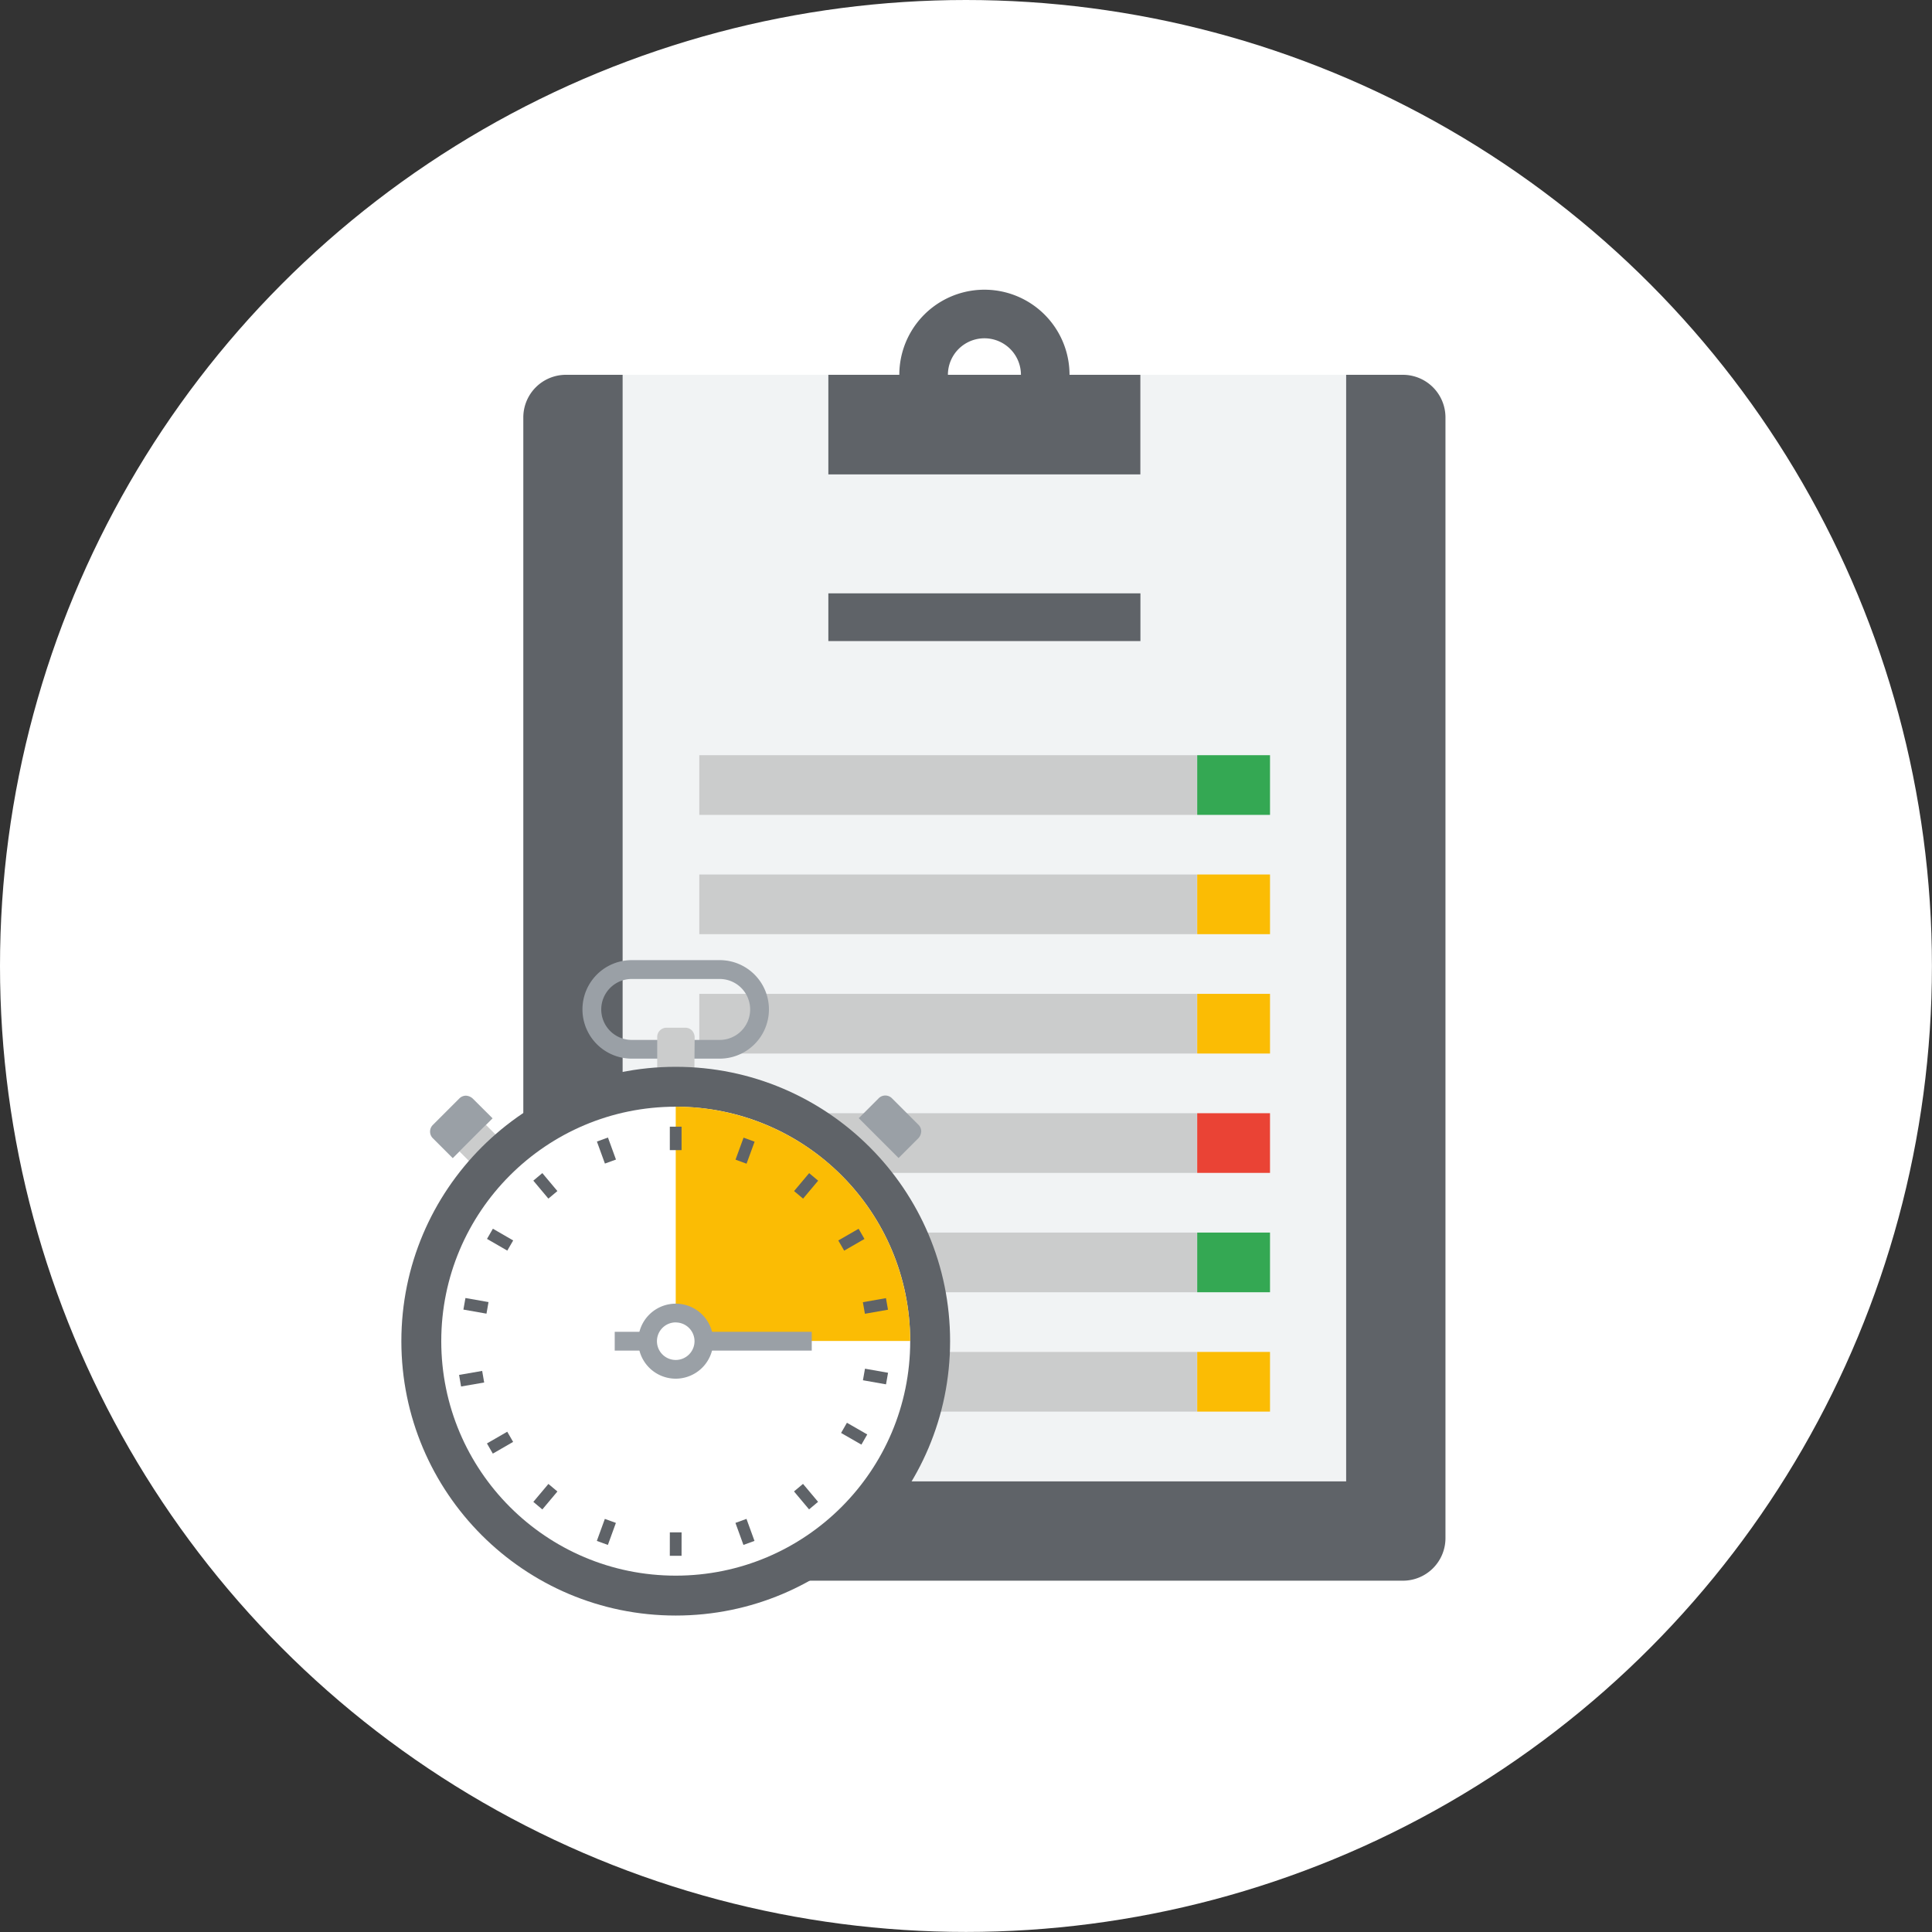 <svg xmlns="http://www.w3.org/2000/svg" viewBox="0 0 291.03 291.03"><rect x="0" y="0" width="291.03" height="291.03" fill="#333333" stroke="none"/><defs><style>.cls-1{fill:#fff}.cls-2{fill:#5f6368}.cls-3{fill:#f1f3f4}.cls-4{fill:#cbcccc}.cls-5{fill:#fbbc04}.cls-6{fill:#ea4335}.cls-7{fill:#34a853}.cls-8{fill:#9aa0a6}</style></defs><title>icon_speed-scorecard_256px</title><g id="Layer_2" data-name="Layer 2"><g id="Layer_1-2" data-name="Layer 1"><circle id="_Path_" data-name="&lt;Path&gt;" class="cls-1" cx="145.51" cy="145.51" r="145.51"/><path class="cls-2" d="M85.24 56.46a6.42 6.42 0 0 0-6.41 6.41V231.7a6.41 6.41 0 0 0 6.41 6.41h126.09a6.41 6.41 0 0 0 6.41-6.41V62.87a6.42 6.42 0 0 0-6.41-6.41z"/><path class="cls-3" d="M93.79 56.46h108.99v166.69H93.79z"/><path class="cls-4" d="M105.34 131.73h74.97v8.99h-74.97zm0 17.98h74.97v8.99h-74.97zm0 17.98h74.97v8.99h-74.97zm0 17.98h74.97v8.99h-74.97zm0 17.98h74.97v8.99h-74.97z"/><path class="cls-2" d="M124.78 89.38h47.01v7.19h-47.01z"/><path class="cls-4" d="M105.34 113.76h74.97v8.99h-74.97z"/><path class="cls-5" d="M180.34 131.73h10.97v8.99h-10.97zm0 17.98h10.97v8.99h-10.97z"/><path class="cls-6" d="M180.34 167.69h10.97v8.99h-10.97z"/><path class="cls-7" d="M180.34 185.67h10.97v8.99h-10.97z"/><path class="cls-5" d="M180.34 203.65h10.97v8.99h-10.97z"/><path class="cls-7" d="M180.34 113.76h10.97v8.99h-10.97z"/><path class="cls-2" d="M161.11 56.46a12.82 12.82 0 1 0-25.64 0h-10.69v15h47v-15zm-18.32 0a5.5 5.5 0 1 1 11 0z"/><path class="cls-8" d="M108.41 159.47H95.16a7.42 7.42 0 1 1 0-14.84h13.25a7.42 7.42 0 1 1 0 14.84zm-13.25-12a4.59 4.59 0 1 0 0 9.18h13.25a4.59 4.59 0 1 0 0-9.18z"/><path class="cls-4" d="M104.6 161.22H99v-5a1.35 1.35 0 0 1 .41-1 1.41 1.41 0 0 1 1-.41h2.82a1.41 1.41 0 0 1 1 .41 1.6 1.6 0 0 1 .41 1.08z"/><path class="cls-4" transform="rotate(-44.99 72.17 172.42)" d="M69.35 171.05H75v2.76h-5.65z"/><path class="cls-8" d="M74.2 168.46l-6 6-3-3a1.41 1.41 0 0 1 0-2l4-4a1.41 1.41 0 0 1 1-.41 1.62 1.62 0 0 1 1.06.48z"/><path class="cls-4" transform="rotate(-44.98 131.4 172.43)" d="M130.01 169.6h2.76v5.65h-2.76z"/><path class="cls-8" d="M135.36 174.44l-6-6 3-3a1.41 1.41 0 0 1 2 0l4 4a1.41 1.41 0 0 1 .41 1 1.62 1.62 0 0 1-.47 1.06z"/><circle class="cls-2" cx="101.79" cy="202.03" r="41.33"/><circle class="cls-1" cx="101.79" cy="202.03" r="35.32"/><path class="cls-5" d="M101.79 166.71V202h35.32a35.32 35.32 0 0 0-35.32-35.29z"/><path class="cls-2" d="M100.9 169.72h1.77v3.53h-1.77z"/><path class="cls-2" transform="rotate(-19.99 91.32 173.3)" d="M90.46 171.56h1.77v3.53h-1.77z"/><path class="cls-2" transform="rotate(-39.99 82.15 178.64)" d="M81.27 176.87h1.77v3.53h-1.77z"/><path class="cls-2" transform="rotate(-59.97 75.32 186.75)" d="M74.45 184.99h1.77v3.53h-1.77z"/><path class="cls-2" transform="rotate(-79.98 71.69 196.72)" d="M70.82 194.96h1.77v3.53h-1.77z"/><path class="cls-2" transform="rotate(-9.8 73.34 211.31)" d="M69.93 206.46h3.53v1.77h-3.53z"/><path class="cls-2" transform="rotate(-30 75.33 217.32)" d="M73.56 216.43h3.53v1.77h-3.53z"/><path class="cls-2" transform="rotate(-49.97 82.16 225.44)" d="M80.38 224.56h3.53v1.77h-3.53z"/><path class="cls-2" transform="rotate(-70 91.35 230.75)" d="M89.57 229.86h3.53v1.77h-3.53z"/><path class="cls-2" transform="rotate(-89.93 101.79 232.59)" d="M100.02 231.7h3.53v1.77h-3.53z"/><path class="cls-2" transform="rotate(-19.96 112.27 230.8)" d="M111.35 228.98h1.77v3.53h-1.77z"/><path class="cls-2" transform="rotate(-39.98 121.44 225.45)" d="M120.54 223.67h1.77v3.53h-1.77z"/><path class="cls-2" transform="rotate(-60.1 127.3 216.27)" d="M127.36 215.54h1.77v3.53h-1.77z"/><path class="cls-2" transform="rotate(-79.98 131.89 207.34)" d="M130.99 205.57h1.77v3.53h-1.77z"/><path class="cls-2" transform="rotate(-9.98 131.87 196.74)" d="M130.11 195.84h3.53v1.77h-3.53z"/><path class="cls-2" transform="rotate(-29.94 128.23 186.74)" d="M126.48 185.87h3.53v1.77h-3.53z"/><path class="cls-2" transform="rotate(-49.97 121.43 178.63)" d="M119.66 177.75h3.53v1.77h-3.53z"/><path class="cls-2" transform="rotate(-69.93 112.24 173.33)" d="M110.47 172.44H114v1.77h-3.53z"/><circle class="cls-1" cx="101.79" cy="202.03" r="4.24"/><path class="cls-8" d="M101.79 207.68a5.65 5.65 0 1 1 5.65-5.65 5.66 5.66 0 0 1-5.65 5.65zm0-8.48a2.83 2.83 0 1 0 2.83 2.83 2.83 2.83 0 0 0-2.83-2.82z"/><path class="cls-8" d="M92.6 200.62h4.95v2.83H92.6zm13.43 0h16.25v2.83h-16.25z"/></g></g></svg>
